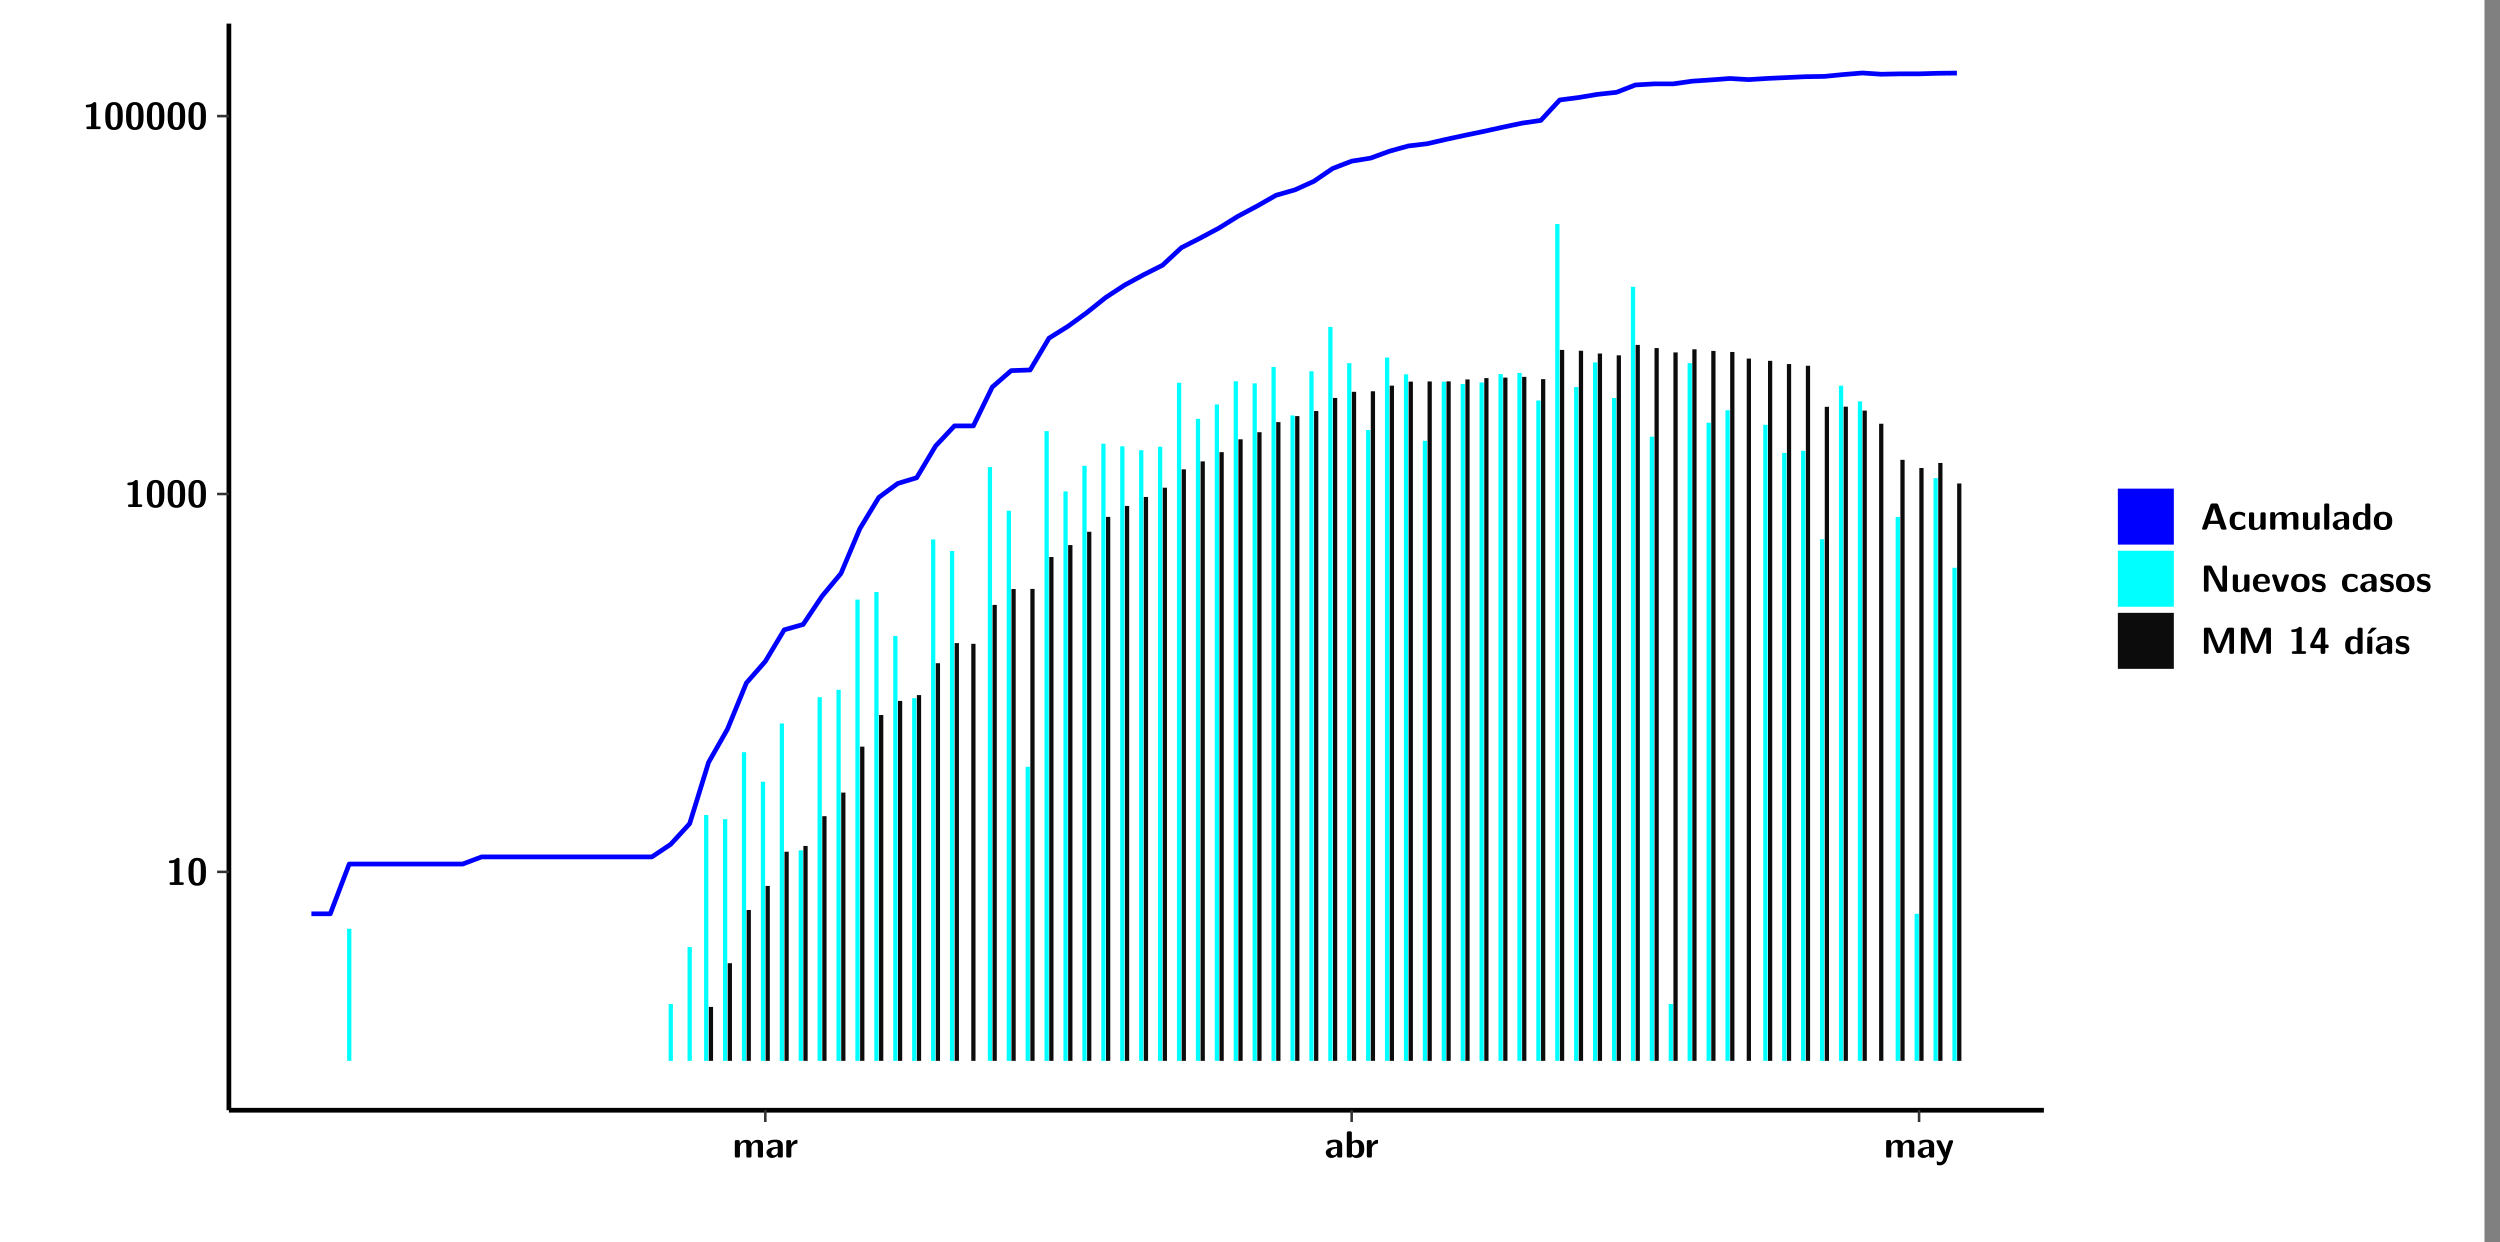 <?xml version="1.0" encoding="UTF-8"?>
<svg xmlns="http://www.w3.org/2000/svg" xmlns:xlink="http://www.w3.org/1999/xlink" width="579.653pt" height="288pt" viewBox="0 0 579.653 288" version="1.1">
<rect x="0" y="0" width="579.653" height="288" fill="#808080" stroke="none"/>
<defs>
<g>
<symbol overflow="visible" id="glyph0-0">
<path style="stroke:none;" d=""/>
</symbol>
<symbol overflow="visible" id="glyph0-1">
<path style="stroke:none;" d="M 3.109 -5.859 C 3.109 -6.016 3.109 -6.281 2.719 -6.281 C 2.547 -6.281 2.516 -6.266 2.406 -6.156 C 2.25 -6.016 1.922 -5.688 1.047 -5.672 C 0.891 -5.672 0.672 -5.609 0.672 -5.359 C 0.672 -5.047 0.969 -5.047 1.094 -5.047 C 1.344 -5.047 1.656 -5.078 1.906 -5.156 L 1.906 -0.625 L 1.234 -0.625 C 1.109 -0.625 0.812 -0.625 0.812 -0.312 C 0.812 0 1.109 0 1.234 0 L 3.719 0 C 3.828 0 4.141 0 4.141 -0.312 C 4.141 -0.625 3.828 -0.625 3.719 -0.625 L 3.109 -0.625 Z M 3.109 -5.859 "/>
</symbol>
<symbol overflow="visible" id="glyph0-2">
<path style="stroke:none;" d="M 4.438 -3 C 4.438 -4.203 4.438 -6.281 2.406 -6.281 C 0.375 -6.281 0.375 -4.219 0.375 -3 C 0.375 -1.812 0.375 0.188 2.406 0.188 C 4.438 0.188 4.438 -1.781 4.438 -3 Z M 2.406 -0.438 C 1.75 -0.438 1.656 -1.25 1.625 -1.484 C 1.562 -1.953 1.562 -2.766 1.562 -3.125 C 1.562 -3.641 1.562 -4.203 1.625 -4.641 C 1.641 -4.875 1.734 -5.641 2.406 -5.641 C 3.047 -5.641 3.156 -4.906 3.188 -4.734 C 3.25 -4.281 3.25 -3.594 3.25 -3.125 C 3.25 -2.625 3.25 -1.953 3.188 -1.469 C 3.156 -1.234 3.062 -0.438 2.406 -0.438 Z M 2.406 -0.438 "/>
</symbol>
<symbol overflow="visible" id="glyph0-3">
<path style="stroke:none;" d="M 7.062 -2.844 C 7.062 -3.75 6.672 -4.109 5.781 -4.109 C 5.156 -4.109 4.688 -3.828 4.359 -3.25 C 4.219 -4.078 3.484 -4.109 3.109 -4.109 C 2.938 -4.109 2.578 -4.109 2.188 -3.828 C 1.906 -3.625 1.734 -3.344 1.672 -3.203 L 1.672 -3.641 C 1.672 -3.922 1.609 -4.062 1.25 -4.062 L 0.953 -4.062 C 0.625 -4.062 0.531 -3.969 0.531 -3.641 L 0.531 -0.422 C 0.531 -0.109 0.625 0 0.953 0 L 1.297 0 C 1.625 0 1.719 -0.109 1.719 -0.422 L 1.719 -2.359 C 1.719 -3.141 2.25 -3.484 2.688 -3.484 C 3.109 -3.484 3.203 -3.297 3.203 -2.828 L 3.203 -0.422 C 3.203 -0.109 3.297 0 3.625 0 L 3.969 0 C 4.297 0 4.391 -0.109 4.391 -0.422 L 4.391 -2.359 C 4.391 -3.141 4.922 -3.484 5.359 -3.484 C 5.781 -3.484 5.875 -3.297 5.875 -2.828 L 5.875 -0.422 C 5.875 -0.109 5.969 0 6.297 0 L 6.641 0 C 6.984 0 7.062 -0.109 7.062 -0.422 Z M 7.062 -2.844 "/>
</symbol>
<symbol overflow="visible" id="glyph0-4">
<path style="stroke:none;" d="M 4.062 -2.766 C 4.062 -4.156 2.734 -4.156 2.297 -4.156 C 1.891 -4.156 1.453 -4.125 0.859 -3.891 C 0.672 -3.797 0.625 -3.781 0.625 -3.688 C 0.625 -3.625 0.688 -3.109 0.688 -3.047 C 0.703 -2.984 0.75 -2.938 0.812 -2.938 C 0.844 -2.938 0.875 -2.969 0.906 -3 C 1.281 -3.391 1.719 -3.578 2.266 -3.578 C 2.734 -3.578 2.875 -3.297 2.875 -2.781 L 2.875 -2.469 C 2.562 -2.469 0.266 -2.453 0.266 -1.172 C 0.266 -0.547 0.766 0.094 1.531 0.094 C 1.828 0.094 2.484 0.016 2.906 -0.594 L 2.906 -0.422 C 2.906 -0.141 2.969 0 3.328 0 L 3.641 0 C 3.984 0 4.062 -0.109 4.062 -0.422 Z M 2.875 -1.344 C 2.875 -0.531 2.047 -0.531 2.016 -0.531 C 1.641 -0.531 1.406 -0.844 1.406 -1.188 C 1.406 -2.047 2.625 -2.109 2.875 -2.109 Z M 2.875 -1.344 "/>
</symbol>
<symbol overflow="visible" id="glyph0-5">
<path style="stroke:none;" d="M 1.703 -2.016 C 1.703 -2.844 2.391 -3.188 2.938 -3.219 C 3.109 -3.234 3.125 -3.234 3.125 -3.469 L 3.125 -3.875 C 3.125 -4.047 3.125 -4.109 2.969 -4.109 C 2.719 -4.109 2.078 -4.031 1.672 -3.078 L 1.656 -3.078 L 1.656 -3.641 C 1.656 -3.922 1.594 -4.062 1.234 -4.062 L 0.953 -4.062 C 0.641 -4.062 0.531 -3.969 0.531 -3.641 L 0.531 -0.422 C 0.531 -0.109 0.625 0 0.953 0 L 1.281 0 C 1.609 0 1.703 -0.109 1.703 -0.422 Z M 1.703 -2.016 "/>
</symbol>
<symbol overflow="visible" id="glyph0-6">
<path style="stroke:none;" d="M 1.703 -5.656 C 1.703 -5.938 1.641 -6.078 1.281 -6.078 L 0.953 -6.078 C 0.641 -6.078 0.531 -5.984 0.531 -5.656 L 0.531 -0.422 C 0.531 -0.109 0.625 0 0.953 0 L 1.312 0 C 1.453 0 1.719 0 1.734 -0.344 C 2.125 0.094 2.578 0.094 2.719 0.094 C 4.578 0.094 4.578 -1.594 4.578 -2.031 C 4.578 -2.453 4.578 -4.109 2.938 -4.109 C 2.219 -4.109 1.781 -3.703 1.703 -3.625 Z M 1.734 -3.172 C 1.844 -3.281 2.109 -3.484 2.5 -3.484 C 3.391 -3.484 3.391 -2.672 3.391 -2.016 C 3.391 -1.375 3.391 -0.531 2.406 -0.531 C 2.047 -0.531 1.828 -0.75 1.734 -0.875 Z M 1.734 -3.172 "/>
</symbol>
<symbol overflow="visible" id="glyph0-7">
<path style="stroke:none;" d="M 4.109 -3.609 C 4.141 -3.719 4.141 -3.734 4.141 -3.781 C 4.141 -4.016 3.906 -4.016 3.797 -4.016 L 3.609 -4.016 C 3.469 -4.016 3.266 -4.016 3.141 -3.812 C 3.109 -3.766 2.406 -1.828 2.359 -1.25 L 2.344 -1.25 C 2.312 -1.672 1.953 -2.484 1.562 -3.328 C 1.328 -3.891 1.266 -4.016 0.828 -4.016 L 0.594 -4.016 C 0.469 -4.016 0.25 -4.016 0.25 -3.781 C 0.25 -3.75 0.281 -3.688 0.297 -3.641 L 1.953 0 C 1.891 0.188 1.859 0.281 1.828 0.375 C 1.734 0.656 1.578 1.047 1.109 1.047 C 0.812 1.047 0.609 0.922 0.516 0.875 C 0.469 0.844 0.453 0.828 0.422 0.828 C 0.391 0.828 0.312 0.859 0.312 0.969 C 0.312 1.031 0.375 1.641 0.391 1.672 C 0.469 1.781 0.953 1.797 1.094 1.797 C 2.172 1.797 2.609 0.766 2.672 0.547 Z M 4.109 -3.609 "/>
</symbol>
<symbol overflow="visible" id="glyph0-8">
<path style="stroke:none;" d="M 4.156 -5.703 C 4.031 -6.078 3.766 -6.078 3.594 -6.078 L 2.828 -6.078 C 2.641 -6.078 2.391 -6.078 2.266 -5.703 L 0.406 -0.406 C 0.375 -0.297 0.375 -0.281 0.375 -0.234 C 0.375 0 0.594 0 0.703 0 L 1.031 0 C 1.188 0 1.453 0 1.578 -0.344 L 1.922 -1.328 L 4.344 -1.328 L 4.641 -0.484 C 4.75 -0.172 4.812 0 5.234 0 L 5.703 0 C 5.828 0 6.047 0 6.047 -0.234 C 6.047 -0.281 6.047 -0.297 6 -0.406 Z M 2.812 -3.938 C 2.938 -4.328 3.062 -4.656 3.125 -4.969 L 3.141 -4.969 C 3.188 -4.766 3.188 -4.75 3.25 -4.547 L 4.078 -2.078 L 2.188 -2.078 Z M 2.812 -3.938 "/>
</symbol>
<symbol overflow="visible" id="glyph0-9">
<path style="stroke:none;" d="M 4 -0.438 C 4 -0.531 3.969 -0.938 3.953 -1.047 C 3.953 -1.078 3.938 -1.172 3.844 -1.172 C 3.812 -1.172 3.797 -1.172 3.703 -1.078 C 3.562 -0.953 3.141 -0.594 2.422 -0.594 C 1.516 -0.594 1.516 -1.469 1.516 -2.031 C 1.516 -2.75 1.562 -3.484 2.453 -3.484 C 3.031 -3.484 3.266 -3.344 3.578 -3.078 C 3.688 -2.984 3.703 -2.984 3.734 -2.984 C 3.828 -2.984 3.844 -3.062 3.844 -3.094 C 3.859 -3.172 3.953 -3.656 3.953 -3.703 C 3.953 -3.781 3.891 -3.812 3.75 -3.891 C 3.328 -4.078 3.062 -4.156 2.453 -4.156 C 1.141 -4.156 0.328 -3.547 0.328 -2.016 C 0.328 -0.562 1.078 0.094 2.406 0.094 C 2.641 0.094 3.172 0.094 3.75 -0.203 C 4 -0.344 4 -0.344 4 -0.438 Z M 4 -0.438 "/>
</symbol>
<symbol overflow="visible" id="glyph0-10">
<path style="stroke:none;" d="M 4.391 -3.594 C 4.391 -3.875 4.328 -4.016 3.969 -4.016 L 3.609 -4.016 C 3.281 -4.016 3.188 -3.906 3.188 -3.594 L 3.188 -1.516 C 3.188 -0.938 2.891 -0.438 2.266 -0.438 C 1.766 -0.438 1.719 -0.562 1.719 -1.031 L 1.719 -3.594 C 1.719 -3.875 1.656 -4.016 1.297 -4.016 L 0.953 -4.016 C 0.625 -4.016 0.531 -3.922 0.531 -3.594 L 0.531 -1.109 C 0.531 -0.172 1.031 0.094 1.953 0.094 C 2.188 0.094 2.812 0.094 3.219 -0.656 L 3.219 -0.422 C 3.219 -0.141 3.281 0 3.641 0 L 3.969 0 C 4.297 0 4.391 -0.109 4.391 -0.422 Z M 4.391 -3.594 "/>
</symbol>
<symbol overflow="visible" id="glyph0-11">
<path style="stroke:none;" d="M 1.703 -5.656 C 1.703 -5.938 1.641 -6.078 1.281 -6.078 L 0.953 -6.078 C 0.641 -6.078 0.531 -5.984 0.531 -5.656 L 0.531 -0.422 C 0.531 -0.109 0.625 0 0.953 0 L 1.281 0 C 1.609 0 1.703 -0.109 1.703 -0.422 Z M 1.703 -5.656 "/>
</symbol>
<symbol overflow="visible" id="glyph0-12">
<path style="stroke:none;" d="M 4.375 -5.656 C 4.375 -5.938 4.312 -6.078 3.953 -6.078 L 3.625 -6.078 C 3.297 -6.078 3.203 -5.969 3.203 -5.656 L 3.203 -3.672 C 2.812 -4.047 2.375 -4.109 2.109 -4.109 C 0.328 -4.109 0.328 -2.422 0.328 -2 C 0.328 -1.594 0.328 0.094 2.062 0.094 C 2.422 0.094 2.812 -0.016 3.188 -0.406 C 3.188 -0.094 3.297 0 3.609 0 L 3.953 0 C 4.281 0 4.375 -0.109 4.375 -0.422 Z M 3.188 -1.094 C 3.188 -0.953 3.188 -0.875 2.922 -0.688 C 2.703 -0.547 2.5 -0.531 2.406 -0.531 C 1.516 -0.531 1.516 -1.344 1.516 -2 C 1.516 -2.656 1.516 -3.484 2.5 -3.484 C 2.75 -3.484 2.984 -3.391 3.188 -3.203 Z M 3.188 -1.094 "/>
</symbol>
<symbol overflow="visible" id="glyph0-13">
<path style="stroke:none;" d="M 4.547 -1.969 C 4.547 -3.406 3.844 -4.156 2.406 -4.156 C 0.953 -4.156 0.266 -3.391 0.266 -1.969 C 0.266 -0.547 1.031 0.094 2.406 0.094 C 3.781 0.094 4.547 -0.531 4.547 -1.969 Z M 2.406 -0.594 C 1.469 -0.594 1.469 -1.375 1.469 -2.078 C 1.469 -2.75 1.469 -3.531 2.406 -3.531 C 3.344 -3.531 3.344 -2.766 3.344 -2.078 C 3.344 -1.391 3.344 -0.594 2.406 -0.594 Z M 2.406 -0.594 "/>
</symbol>
<symbol overflow="visible" id="glyph0-14">
<path style="stroke:none;" d="M 2.656 -5.734 C 2.469 -6.078 2.203 -6.078 2.031 -6.078 L 1.219 -6.078 C 0.906 -6.078 0.797 -5.984 0.797 -5.656 L 0.797 -0.422 C 0.797 -0.109 0.891 0 1.219 0 L 1.453 0 C 1.781 0 1.875 -0.109 1.875 -0.422 L 1.875 -5.016 L 1.891 -5.016 L 4.297 -0.344 C 4.484 0 4.75 0 4.922 0 L 5.734 0 C 6.062 0 6.156 -0.109 6.156 -0.422 L 6.156 -5.656 C 6.156 -5.938 6.094 -6.078 5.734 -6.078 L 5.5 -6.078 C 5.156 -6.078 5.078 -5.969 5.078 -5.656 L 5.078 -1.062 L 5.062 -1.062 Z M 2.656 -5.734 "/>
</symbol>
<symbol overflow="visible" id="glyph0-15">
<path style="stroke:none;" d="M 3.781 -1.875 C 3.984 -1.875 4.203 -1.891 4.203 -2.281 C 4.203 -3.406 3.672 -4.156 2.359 -4.156 C 0.969 -4.156 0.266 -3.375 0.266 -2.047 C 0.266 -0.609 1.109 0.094 2.484 0.094 C 2.812 0.094 3.312 0.047 3.891 -0.234 C 4.078 -0.328 4.141 -0.359 4.141 -0.469 C 4.141 -0.531 4.125 -0.781 4.109 -0.844 C 4.078 -1.125 4.062 -1.125 3.984 -1.125 C 3.953 -1.125 3.938 -1.125 3.844 -1.047 C 3.328 -0.594 2.797 -0.531 2.516 -0.531 C 1.531 -0.531 1.422 -1.312 1.391 -1.875 Z M 1.406 -2.344 C 1.422 -2.875 1.609 -3.531 2.359 -3.531 C 3.062 -3.531 3.203 -3.031 3.219 -2.344 Z M 1.406 -2.344 "/>
</symbol>
<symbol overflow="visible" id="glyph0-16">
<path style="stroke:none;" d="M 4.109 -3.609 C 4.141 -3.719 4.141 -3.75 4.141 -3.766 C 4.141 -4.016 3.922 -4.016 3.797 -4.016 L 3.609 -4.016 C 3.25 -4.016 3.141 -3.891 3.062 -3.641 L 2.203 -0.984 L 1.328 -3.641 C 1.266 -3.828 1.203 -4.016 0.781 -4.016 L 0.578 -4.016 C 0.453 -4.016 0.234 -4.016 0.234 -3.766 C 0.234 -3.75 0.234 -3.719 0.266 -3.609 L 1.312 -0.375 C 1.438 0 1.703 0 1.859 0 L 2.5 0 C 2.672 0 2.938 0 3.062 -0.375 Z M 4.109 -3.609 "/>
</symbol>
<symbol overflow="visible" id="glyph0-17">
<path style="stroke:none;" d="M 3.469 -1.234 C 3.469 -1.734 3.203 -2.031 3.047 -2.172 C 2.703 -2.484 2.391 -2.547 2.031 -2.609 C 1.547 -2.703 1.188 -2.766 1.188 -3.109 C 1.188 -3.469 1.484 -3.547 1.828 -3.547 C 2.406 -3.547 2.719 -3.328 2.953 -3.125 C 3.047 -3.047 3.062 -3.047 3.094 -3.047 C 3.188 -3.047 3.203 -3.125 3.203 -3.156 C 3.219 -3.219 3.312 -3.719 3.312 -3.766 C 3.312 -3.906 2.844 -4.031 2.75 -4.062 C 2.406 -4.156 2.125 -4.156 1.891 -4.156 C 1.5 -4.156 0.328 -4.156 0.328 -2.906 C 0.328 -2.484 0.516 -2.219 0.75 -2 C 1.062 -1.734 1.406 -1.672 1.906 -1.562 C 2.156 -1.531 2.609 -1.453 2.609 -1.062 C 2.609 -0.656 2.266 -0.594 1.922 -0.594 C 1.531 -0.594 1.047 -0.703 0.625 -1.188 C 0.594 -1.234 0.562 -1.266 0.516 -1.266 C 0.422 -1.266 0.406 -1.188 0.391 -1.125 C 0.375 -1.016 0.266 -0.516 0.266 -0.422 C 0.266 -0.266 0.922 -0.062 0.922 -0.047 C 1.406 0.094 1.766 0.094 1.922 0.094 C 2.359 0.094 3.469 0.062 3.469 -1.234 Z M 3.469 -1.234 "/>
</symbol>
<symbol overflow="visible" id="glyph0-18">
<path style="stroke:none;" d="M 4.859 -2.859 C 4.688 -2.422 4.359 -1.609 4.281 -1.312 C 4.203 -1.625 3.844 -2.484 3.656 -2.953 L 2.531 -5.719 C 2.391 -6.078 2.109 -6.078 1.953 -6.078 L 1.219 -6.078 C 0.906 -6.078 0.797 -5.984 0.797 -5.656 L 0.797 -0.422 C 0.797 -0.109 0.891 0 1.219 0 L 1.453 0 C 1.781 0 1.875 -0.109 1.875 -0.422 L 1.875 -4.953 L 1.891 -4.953 C 1.984 -4.562 2.375 -3.578 2.578 -3.062 L 3.609 -0.562 C 3.766 -0.188 3.969 -0.188 4.266 -0.188 C 4.562 -0.188 4.781 -0.188 4.938 -0.562 L 6.062 -3.328 C 6.141 -3.531 6.625 -4.719 6.672 -4.953 L 6.688 -4.953 L 6.688 -0.422 C 6.688 -0.141 6.75 0 7.109 0 L 7.344 0 C 7.672 0 7.766 -0.109 7.766 -0.422 L 7.766 -5.656 C 7.766 -5.938 7.703 -6.078 7.344 -6.078 L 6.609 -6.078 C 6.391 -6.078 6.172 -6.062 6.016 -5.703 Z M 4.859 -2.859 "/>
</symbol>
<symbol overflow="visible" id="glyph0-19">
<path style="stroke:none;" d="M 0.344 -2.297 C 0.266 -2.172 0.266 -2.141 0.266 -1.984 L 0.266 -1.766 C 0.266 -1.484 0.328 -1.344 0.688 -1.344 L 2.672 -1.344 L 2.672 -0.422 C 2.672 -0.141 2.719 0 3.078 0 L 3.328 0 C 3.656 0 3.75 -0.109 3.75 -0.422 L 3.75 -1.344 L 4.125 -1.344 C 4.391 -1.344 4.547 -1.406 4.547 -1.75 C 4.547 -2.078 4.422 -2.172 4.125 -2.172 L 3.75 -2.172 L 3.75 -5.656 C 3.75 -5.984 3.656 -6.078 3.328 -6.078 L 2.688 -6.078 C 2.531 -6.078 2.391 -6.078 2.281 -5.875 Z M 1.188 -2.172 C 2.578 -4.75 2.672 -5.016 2.703 -5.156 L 2.719 -5.156 L 2.719 -2.172 Z M 1.188 -2.172 "/>
</symbol>
<symbol overflow="visible" id="glyph0-20">
<path style="stroke:none;" d="M 3.906 -5.844 C 3.953 -5.875 4 -5.922 4 -5.969 C 4 -6.078 3.906 -6.078 3.766 -6.078 L 3.047 -6.078 C 2.875 -6.078 2.859 -6.078 2.781 -5.984 L 2.031 -4.953 C 1.953 -4.859 1.953 -4.844 1.953 -4.828 C 1.953 -4.703 2.047 -4.703 2.188 -4.703 L 2.516 -4.703 Z M 3.906 -5.844 "/>
</symbol>
<symbol overflow="visible" id="glyph0-21">
<path style="stroke:none;" d="M 1.703 -3.594 C 1.703 -3.875 1.641 -4.016 1.281 -4.016 L 0.953 -4.016 C 0.641 -4.016 0.531 -3.922 0.531 -3.594 L 0.531 -0.422 C 0.531 -0.109 0.625 0 0.953 0 L 1.281 0 C 1.609 0 1.703 -0.109 1.703 -0.422 Z M 1.703 -3.594 "/>
</symbol>
</g>
<clipPath id="clip1">
  <path d="M 0 0 L 576.008 0 L 576.008 288 L 0 288 Z M 0 0 "/>
</clipPath>
<clipPath id="clip2">
  <path d="M 53.07 5.477 L 473.898 5.477 L 473.898 257.414 L 53.07 257.414 Z M 53.07 5.477 "/>
</clipPath>
</defs>
<g id="surface1">
<g clip-path="url(#clip1)" clip-rule="nonzero">
<path style="fill-rule:nonzero;fill:rgb(100%,100%,100%);fill-opacity:1;stroke-width:0.598;stroke-linecap:round;stroke-linejoin:round;stroke:rgb(100%,100%,100%);stroke-opacity:1;stroke-miterlimit:10;" d="M 0 0 L 0 288.004 L 576.008 288.004 L 576.008 0 Z M 0 0 " transform="matrix(1,0,0,-1,0,288)"/>
</g>
<g clip-path="url(#clip2)" clip-rule="nonzero">
<path style=" stroke:none;fill-rule:nonzero;fill:rgb(100%,100%,100%);fill-opacity:1;" d="M 53.07 257.414 L 53.07 5.477 L 473.898 5.477 L 473.898 257.414 Z M 53.07 257.414 "/>
</g>
<path style=" stroke:none;fill-rule:nonzero;fill:rgb(0%,100%,100%);fill-opacity:1;" d="M 80.48 245.969 L 80.48 215.34 L 81.465 215.34 L 81.465 245.969 Z M 80.48 245.969 "/>
<path style=" stroke:none;fill-rule:nonzero;fill:rgb(0%,100%,100%);fill-opacity:1;" d="M 155.031 245.969 L 155.031 232.777 L 156.016 232.777 L 156.016 245.969 Z M 155.031 245.969 "/>
<path style=" stroke:none;fill-rule:nonzero;fill:rgb(0%,100%,100%);fill-opacity:1;" d="M 159.414 245.969 L 159.414 219.586 L 160.402 219.586 L 160.402 245.969 Z M 159.414 245.969 "/>
<path style=" stroke:none;fill-rule:nonzero;fill:rgb(0%,100%,100%);fill-opacity:1;" d="M 163.25 245.969 L 163.25 188.969 L 164.234 188.969 L 164.234 245.969 Z M 163.25 245.969 "/>
<path style=" stroke:none;fill-rule:nonzero;fill:rgb(4.999%,4.999%,4.999%);fill-opacity:1;" d="M 164.348 245.969 L 164.348 233.465 L 165.332 233.465 L 165.332 245.969 Z M 164.348 245.969 "/>
<path style=" stroke:none;fill-rule:nonzero;fill:rgb(0%,100%,100%);fill-opacity:1;" d="M 167.633 245.969 L 167.633 189.945 L 168.621 189.945 L 168.621 245.969 Z M 167.633 245.969 "/>
<path style=" stroke:none;fill-rule:nonzero;fill:rgb(4.999%,4.999%,4.999%);fill-opacity:1;" d="M 168.73 245.969 L 168.73 223.332 L 169.715 223.332 L 169.715 245.969 Z M 168.73 245.969 "/>
<path style=" stroke:none;fill-rule:nonzero;fill:rgb(0%,100%,100%);fill-opacity:1;" d="M 172.016 245.969 L 172.016 174.406 L 173.004 174.406 L 173.004 245.969 Z M 172.016 245.969 "/>
<path style=" stroke:none;fill-rule:nonzero;fill:rgb(4.999%,4.999%,4.999%);fill-opacity:1;" d="M 173.113 245.969 L 173.113 210.988 L 174.098 210.988 L 174.098 245.969 Z M 173.113 245.969 "/>
<path style=" stroke:none;fill-rule:nonzero;fill:rgb(0%,100%,100%);fill-opacity:1;" d="M 176.41 245.969 L 176.41 181.25 L 177.398 181.25 L 177.398 245.969 Z M 176.41 245.969 "/>
<path style=" stroke:none;fill-rule:nonzero;fill:rgb(4.999%,4.999%,4.999%);fill-opacity:1;" d="M 177.508 245.969 L 177.508 205.41 L 178.492 205.41 L 178.492 245.969 Z M 177.508 245.969 "/>
<path style=" stroke:none;fill-rule:nonzero;fill:rgb(0%,100%,100%);fill-opacity:1;" d="M 180.793 245.969 L 180.793 167.75 L 181.781 167.75 L 181.781 245.969 Z M 180.793 245.969 "/>
<path style=" stroke:none;fill-rule:nonzero;fill:rgb(4.999%,4.999%,4.999%);fill-opacity:1;" d="M 181.891 245.969 L 181.891 197.477 L 182.875 197.477 L 182.875 245.969 Z M 181.891 245.969 "/>
<path style=" stroke:none;fill-rule:nonzero;fill:rgb(0%,100%,100%);fill-opacity:1;" d="M 185.18 245.969 L 185.18 197.16 L 186.164 197.16 L 186.164 245.969 Z M 185.18 245.969 "/>
<path style=" stroke:none;fill-rule:nonzero;fill:rgb(4.999%,4.999%,4.999%);fill-opacity:1;" d="M 186.273 245.969 L 186.273 196.145 L 187.262 196.145 L 187.262 245.969 Z M 186.273 245.969 "/>
<path style=" stroke:none;fill-rule:nonzero;fill:rgb(0%,100%,100%);fill-opacity:1;" d="M 189.562 245.969 L 189.562 161.664 L 190.547 161.664 L 190.547 245.969 Z M 189.562 245.969 "/>
<path style=" stroke:none;fill-rule:nonzero;fill:rgb(4.999%,4.999%,4.999%);fill-opacity:1;" d="M 190.656 245.969 L 190.656 189.238 L 191.645 189.238 L 191.645 245.969 Z M 190.656 245.969 "/>
<path style=" stroke:none;fill-rule:nonzero;fill:rgb(0%,100%,100%);fill-opacity:1;" d="M 193.945 245.969 L 193.945 159.93 L 194.93 159.93 L 194.93 245.969 Z M 193.945 245.969 "/>
<path style=" stroke:none;fill-rule:nonzero;fill:rgb(4.999%,4.999%,4.999%);fill-opacity:1;" d="M 195.043 245.969 L 195.043 183.77 L 196.027 183.77 L 196.027 245.969 Z M 195.043 245.969 "/>
<path style=" stroke:none;fill-rule:nonzero;fill:rgb(0%,100%,100%);fill-opacity:1;" d="M 198.328 245.969 L 198.328 139.027 L 199.316 139.027 L 199.316 245.969 Z M 198.328 245.969 "/>
<path style=" stroke:none;fill-rule:nonzero;fill:rgb(4.999%,4.999%,4.999%);fill-opacity:1;" d="M 199.426 245.969 L 199.426 173.121 L 200.422 173.121 L 200.422 245.969 Z M 199.426 245.969 "/>
<path style=" stroke:none;fill-rule:nonzero;fill:rgb(0%,100%,100%);fill-opacity:1;" d="M 202.723 245.969 L 202.723 137.254 L 203.707 137.254 L 203.707 245.969 Z M 202.723 245.969 "/>
<path style=" stroke:none;fill-rule:nonzero;fill:rgb(4.999%,4.999%,4.999%);fill-opacity:1;" d="M 203.816 245.969 L 203.816 165.785 L 204.805 165.785 L 204.805 245.969 Z M 203.816 245.969 "/>
<path style=" stroke:none;fill-rule:nonzero;fill:rgb(0%,100%,100%);fill-opacity:1;" d="M 207.105 245.969 L 207.105 147.484 L 208.094 147.484 L 208.094 245.969 Z M 207.105 245.969 "/>
<path style=" stroke:none;fill-rule:nonzero;fill:rgb(4.999%,4.999%,4.999%);fill-opacity:1;" d="M 208.203 245.969 L 208.203 162.52 L 209.188 162.52 L 209.188 245.969 Z M 208.203 245.969 "/>
<path style=" stroke:none;fill-rule:nonzero;fill:rgb(0%,100%,100%);fill-opacity:1;" d="M 211.488 245.969 L 211.488 161.891 L 212.477 161.891 L 212.477 245.969 Z M 211.488 245.969 "/>
<path style=" stroke:none;fill-rule:nonzero;fill:rgb(4.999%,4.999%,4.999%);fill-opacity:1;" d="M 212.586 245.969 L 212.586 161.164 L 213.57 161.164 L 213.57 245.969 Z M 212.586 245.969 "/>
<path style=" stroke:none;fill-rule:nonzero;fill:rgb(0%,100%,100%);fill-opacity:1;" d="M 215.875 245.969 L 215.875 125.07 L 216.859 125.07 L 216.859 245.969 Z M 215.875 245.969 "/>
<path style=" stroke:none;fill-rule:nonzero;fill:rgb(4.999%,4.999%,4.999%);fill-opacity:1;" d="M 216.969 245.969 L 216.969 153.773 L 217.957 153.773 L 217.957 245.969 Z M 216.969 245.969 "/>
<path style=" stroke:none;fill-rule:nonzero;fill:rgb(0%,100%,100%);fill-opacity:1;" d="M 220.258 245.969 L 220.258 127.758 L 221.242 127.758 L 221.242 245.969 Z M 220.258 245.969 "/>
<path style=" stroke:none;fill-rule:nonzero;fill:rgb(4.999%,4.999%,4.999%);fill-opacity:1;" d="M 221.352 245.969 L 221.352 149.109 L 222.34 149.109 L 222.34 245.969 Z M 221.352 245.969 "/>
<path style=" stroke:none;fill-rule:nonzero;fill:rgb(4.999%,4.999%,4.999%);fill-opacity:1;" d="M 225.199 245.969 L 225.199 149.277 L 226.184 149.277 L 226.184 245.969 Z M 225.199 245.969 "/>
<path style=" stroke:none;fill-rule:nonzero;fill:rgb(0%,100%,100%);fill-opacity:1;" d="M 229.035 245.969 L 229.035 108.301 L 230.02 108.301 L 230.02 245.969 Z M 229.035 245.969 "/>
<path style=" stroke:none;fill-rule:nonzero;fill:rgb(4.999%,4.999%,4.999%);fill-opacity:1;" d="M 230.129 245.969 L 230.129 140.254 L 231.117 140.254 L 231.117 245.969 Z M 230.129 245.969 "/>
<path style=" stroke:none;fill-rule:nonzero;fill:rgb(0%,100%,100%);fill-opacity:1;" d="M 233.418 245.969 L 233.418 118.422 L 234.402 118.422 L 234.402 245.969 Z M 233.418 245.969 "/>
<path style=" stroke:none;fill-rule:nonzero;fill:rgb(4.999%,4.999%,4.999%);fill-opacity:1;" d="M 234.512 245.969 L 234.512 136.574 L 235.5 136.574 L 235.5 245.969 Z M 234.512 245.969 "/>
<path style=" stroke:none;fill-rule:nonzero;fill:rgb(0%,100%,100%);fill-opacity:1;" d="M 237.801 245.969 L 237.801 177.781 L 238.789 177.781 L 238.789 245.969 Z M 237.801 245.969 "/>
<path style=" stroke:none;fill-rule:nonzero;fill:rgb(4.999%,4.999%,4.999%);fill-opacity:1;" d="M 238.898 245.969 L 238.898 136.547 L 239.883 136.547 L 239.883 245.969 Z M 238.898 245.969 "/>
<path style=" stroke:none;fill-rule:nonzero;fill:rgb(0%,100%,100%);fill-opacity:1;" d="M 242.184 245.969 L 242.184 99.961 L 243.172 99.961 L 243.172 245.969 Z M 242.184 245.969 "/>
<path style=" stroke:none;fill-rule:nonzero;fill:rgb(4.999%,4.999%,4.999%);fill-opacity:1;" d="M 243.281 245.969 L 243.281 129.152 L 244.266 129.152 L 244.266 245.969 Z M 243.281 245.969 "/>
<path style=" stroke:none;fill-rule:nonzero;fill:rgb(0%,100%,100%);fill-opacity:1;" d="M 246.57 245.969 L 246.57 113.941 L 247.555 113.941 L 247.555 245.969 Z M 246.57 245.969 "/>
<path style=" stroke:none;fill-rule:nonzero;fill:rgb(4.999%,4.999%,4.999%);fill-opacity:1;" d="M 247.664 245.969 L 247.664 126.383 L 248.66 126.383 L 248.66 245.969 Z M 247.664 245.969 "/>
<path style=" stroke:none;fill-rule:nonzero;fill:rgb(0%,100%,100%);fill-opacity:1;" d="M 250.961 245.969 L 250.961 108.012 L 251.949 108.012 L 251.949 245.969 Z M 250.961 245.969 "/>
<path style=" stroke:none;fill-rule:nonzero;fill:rgb(4.999%,4.999%,4.999%);fill-opacity:1;" d="M 252.059 245.969 L 252.059 123.297 L 253.043 123.297 L 253.043 245.969 Z M 252.059 245.969 "/>
<path style=" stroke:none;fill-rule:nonzero;fill:rgb(0%,100%,100%);fill-opacity:1;" d="M 255.348 245.969 L 255.348 102.871 L 256.332 102.871 L 256.332 245.969 Z M 255.348 245.969 "/>
<path style=" stroke:none;fill-rule:nonzero;fill:rgb(4.999%,4.999%,4.999%);fill-opacity:1;" d="M 256.441 245.969 L 256.441 119.848 L 257.43 119.848 L 257.43 245.969 Z M 256.441 245.969 "/>
<path style=" stroke:none;fill-rule:nonzero;fill:rgb(0%,100%,100%);fill-opacity:1;" d="M 259.73 245.969 L 259.73 103.48 L 260.715 103.48 L 260.715 245.969 Z M 259.73 245.969 "/>
<path style=" stroke:none;fill-rule:nonzero;fill:rgb(4.999%,4.999%,4.999%);fill-opacity:1;" d="M 260.824 245.969 L 260.824 117.309 L 261.812 117.309 L 261.812 245.969 Z M 260.824 245.969 "/>
<path style=" stroke:none;fill-rule:nonzero;fill:rgb(0%,100%,100%);fill-opacity:1;" d="M 264.113 245.969 L 264.113 104.387 L 265.098 104.387 L 265.098 245.969 Z M 264.113 245.969 "/>
<path style=" stroke:none;fill-rule:nonzero;fill:rgb(4.999%,4.999%,4.999%);fill-opacity:1;" d="M 265.207 245.969 L 265.207 115.227 L 266.195 115.227 L 266.195 245.969 Z M 265.207 245.969 "/>
<path style=" stroke:none;fill-rule:nonzero;fill:rgb(0%,100%,100%);fill-opacity:1;" d="M 268.496 245.969 L 268.496 103.57 L 269.484 103.57 L 269.484 245.969 Z M 268.496 245.969 "/>
<path style=" stroke:none;fill-rule:nonzero;fill:rgb(4.999%,4.999%,4.999%);fill-opacity:1;" d="M 269.594 245.969 L 269.594 113.082 L 270.578 113.082 L 270.578 245.969 Z M 269.594 245.969 "/>
<path style=" stroke:none;fill-rule:nonzero;fill:rgb(0%,100%,100%);fill-opacity:1;" d="M 272.891 245.969 L 272.891 88.746 L 273.875 88.746 L 273.875 245.969 Z M 272.891 245.969 "/>
<path style=" stroke:none;fill-rule:nonzero;fill:rgb(4.999%,4.999%,4.999%);fill-opacity:1;" d="M 273.984 245.969 L 273.984 108.82 L 274.973 108.82 L 274.973 245.969 Z M 273.984 245.969 "/>
<path style=" stroke:none;fill-rule:nonzero;fill:rgb(0%,100%,100%);fill-opacity:1;" d="M 277.273 245.969 L 277.273 97.113 L 278.262 97.113 L 278.262 245.969 Z M 277.273 245.969 "/>
<path style=" stroke:none;fill-rule:nonzero;fill:rgb(4.999%,4.999%,4.999%);fill-opacity:1;" d="M 278.371 245.969 L 278.371 106.977 L 279.355 106.977 L 279.355 245.969 Z M 278.371 245.969 "/>
<path style=" stroke:none;fill-rule:nonzero;fill:rgb(0%,100%,100%);fill-opacity:1;" d="M 281.656 245.969 L 281.656 93.777 L 282.645 93.777 L 282.645 245.969 Z M 281.656 245.969 "/>
<path style=" stroke:none;fill-rule:nonzero;fill:rgb(4.999%,4.999%,4.999%);fill-opacity:1;" d="M 282.754 245.969 L 282.754 104.836 L 283.738 104.836 L 283.738 245.969 Z M 282.754 245.969 "/>
<path style=" stroke:none;fill-rule:nonzero;fill:rgb(0%,100%,100%);fill-opacity:1;" d="M 286.043 245.969 L 286.043 88.395 L 287.027 88.395 L 287.027 245.969 Z M 286.043 245.969 "/>
<path style=" stroke:none;fill-rule:nonzero;fill:rgb(4.999%,4.999%,4.999%);fill-opacity:1;" d="M 287.137 245.969 L 287.137 101.855 L 288.125 101.855 L 288.125 245.969 Z M 287.137 245.969 "/>
<path style=" stroke:none;fill-rule:nonzero;fill:rgb(0%,100%,100%);fill-opacity:1;" d="M 290.426 245.969 L 290.426 88.883 L 291.41 88.883 L 291.41 245.969 Z M 290.426 245.969 "/>
<path style=" stroke:none;fill-rule:nonzero;fill:rgb(4.999%,4.999%,4.999%);fill-opacity:1;" d="M 291.52 245.969 L 291.52 100.211 L 292.508 100.211 L 292.508 245.969 Z M 291.52 245.969 "/>
<path style=" stroke:none;fill-rule:nonzero;fill:rgb(0%,100%,100%);fill-opacity:1;" d="M 294.809 245.969 L 294.809 85.078 L 295.793 85.078 L 295.793 245.969 Z M 294.809 245.969 "/>
<path style=" stroke:none;fill-rule:nonzero;fill:rgb(4.999%,4.999%,4.999%);fill-opacity:1;" d="M 295.902 245.969 L 295.902 97.871 L 296.891 97.871 L 296.891 245.969 Z M 295.902 245.969 "/>
<path style=" stroke:none;fill-rule:nonzero;fill:rgb(0%,100%,100%);fill-opacity:1;" d="M 299.203 245.969 L 299.203 96.336 L 300.188 96.336 L 300.188 245.969 Z M 299.203 245.969 "/>
<path style=" stroke:none;fill-rule:nonzero;fill:rgb(4.999%,4.999%,4.999%);fill-opacity:1;" d="M 300.297 245.969 L 300.297 96.477 L 301.285 96.477 L 301.285 245.969 Z M 300.297 245.969 "/>
<path style=" stroke:none;fill-rule:nonzero;fill:rgb(0%,100%,100%);fill-opacity:1;" d="M 303.586 245.969 L 303.586 86.086 L 304.57 86.086 L 304.57 245.969 Z M 303.586 245.969 "/>
<path style=" stroke:none;fill-rule:nonzero;fill:rgb(4.999%,4.999%,4.999%);fill-opacity:1;" d="M 304.68 245.969 L 304.68 95.301 L 305.668 95.301 L 305.668 245.969 Z M 304.68 245.969 "/>
<path style=" stroke:none;fill-rule:nonzero;fill:rgb(0%,100%,100%);fill-opacity:1;" d="M 307.969 245.969 L 307.969 75.805 L 308.957 75.805 L 308.957 245.969 Z M 307.969 245.969 "/>
<path style=" stroke:none;fill-rule:nonzero;fill:rgb(4.999%,4.999%,4.999%);fill-opacity:1;" d="M 309.066 245.969 L 309.066 92.27 L 310.051 92.27 L 310.051 245.969 Z M 309.066 245.969 "/>
<path style=" stroke:none;fill-rule:nonzero;fill:rgb(0%,100%,100%);fill-opacity:1;" d="M 312.352 245.969 L 312.352 84.211 L 313.34 84.211 L 313.34 245.969 Z M 312.352 245.969 "/>
<path style=" stroke:none;fill-rule:nonzero;fill:rgb(4.999%,4.999%,4.999%);fill-opacity:1;" d="M 313.449 245.969 L 313.449 90.848 L 314.434 90.848 L 314.434 245.969 Z M 313.449 245.969 "/>
<path style=" stroke:none;fill-rule:nonzero;fill:rgb(0%,100%,100%);fill-opacity:1;" d="M 316.738 245.969 L 316.738 99.703 L 317.723 99.703 L 317.723 245.969 Z M 316.738 245.969 "/>
<path style=" stroke:none;fill-rule:nonzero;fill:rgb(4.999%,4.999%,4.999%);fill-opacity:1;" d="M 317.832 245.969 L 317.832 90.719 L 318.82 90.719 L 318.82 245.969 Z M 317.832 245.969 "/>
<path style=" stroke:none;fill-rule:nonzero;fill:rgb(0%,100%,100%);fill-opacity:1;" d="M 321.121 245.969 L 321.121 82.906 L 322.117 82.906 L 322.117 245.969 Z M 321.121 245.969 "/>
<path style=" stroke:none;fill-rule:nonzero;fill:rgb(4.999%,4.999%,4.999%);fill-opacity:1;" d="M 322.227 245.969 L 322.227 89.414 L 323.211 89.414 L 323.211 245.969 Z M 322.227 245.969 "/>
<path style=" stroke:none;fill-rule:nonzero;fill:rgb(0%,100%,100%);fill-opacity:1;" d="M 325.512 245.969 L 325.512 86.793 L 326.5 86.793 L 326.5 245.969 Z M 325.512 245.969 "/>
<path style=" stroke:none;fill-rule:nonzero;fill:rgb(4.999%,4.999%,4.999%);fill-opacity:1;" d="M 326.609 245.969 L 326.609 88.484 L 327.598 88.484 L 327.598 245.969 Z M 326.609 245.969 "/>
<path style=" stroke:none;fill-rule:nonzero;fill:rgb(0%,100%,100%);fill-opacity:1;" d="M 329.898 245.969 L 329.898 102.203 L 330.883 102.203 L 330.883 245.969 Z M 329.898 245.969 "/>
<path style=" stroke:none;fill-rule:nonzero;fill:rgb(4.999%,4.999%,4.999%);fill-opacity:1;" d="M 330.992 245.969 L 330.992 88.445 L 331.98 88.445 L 331.98 245.969 Z M 330.992 245.969 "/>
<path style=" stroke:none;fill-rule:nonzero;fill:rgb(0%,100%,100%);fill-opacity:1;" d="M 334.281 245.969 L 334.281 88.496 L 335.266 88.496 L 335.266 245.969 Z M 334.281 245.969 "/>
<path style=" stroke:none;fill-rule:nonzero;fill:rgb(4.999%,4.999%,4.999%);fill-opacity:1;" d="M 335.375 245.969 L 335.375 88.426 L 336.363 88.426 L 336.363 245.969 Z M 335.375 245.969 "/>
<path style=" stroke:none;fill-rule:nonzero;fill:rgb(0%,100%,100%);fill-opacity:1;" d="M 338.664 245.969 L 338.664 89.035 L 339.652 89.035 L 339.652 245.969 Z M 338.664 245.969 "/>
<path style=" stroke:none;fill-rule:nonzero;fill:rgb(4.999%,4.999%,4.999%);fill-opacity:1;" d="M 339.762 245.969 L 339.762 87.977 L 340.746 87.977 L 340.746 245.969 Z M 339.762 245.969 "/>
<path style=" stroke:none;fill-rule:nonzero;fill:rgb(0%,100%,100%);fill-opacity:1;" d="M 343.047 245.969 L 343.047 88.676 L 344.035 88.676 L 344.035 245.969 Z M 343.047 245.969 "/>
<path style=" stroke:none;fill-rule:nonzero;fill:rgb(4.999%,4.999%,4.999%);fill-opacity:1;" d="M 344.145 245.969 L 344.145 87.668 L 345.129 87.668 L 345.129 245.969 Z M 344.145 245.969 "/>
<path style=" stroke:none;fill-rule:nonzero;fill:rgb(0%,100%,100%);fill-opacity:1;" d="M 347.441 245.969 L 347.441 86.742 L 348.43 86.742 L 348.43 245.969 Z M 347.441 245.969 "/>
<path style=" stroke:none;fill-rule:nonzero;fill:rgb(4.999%,4.999%,4.999%);fill-opacity:1;" d="M 348.539 245.969 L 348.539 87.551 L 349.523 87.551 L 349.523 245.969 Z M 348.539 245.969 "/>
<path style=" stroke:none;fill-rule:nonzero;fill:rgb(0%,100%,100%);fill-opacity:1;" d="M 351.824 245.969 L 351.824 86.473 L 352.812 86.473 L 352.812 245.969 Z M 351.824 245.969 "/>
<path style=" stroke:none;fill-rule:nonzero;fill:rgb(4.999%,4.999%,4.999%);fill-opacity:1;" d="M 352.922 245.969 L 352.922 87.379 L 353.906 87.379 L 353.906 245.969 Z M 352.922 245.969 "/>
<path style=" stroke:none;fill-rule:nonzero;fill:rgb(0%,100%,100%);fill-opacity:1;" d="M 356.207 245.969 L 356.207 92.859 L 357.195 92.859 L 357.195 245.969 Z M 356.207 245.969 "/>
<path style=" stroke:none;fill-rule:nonzero;fill:rgb(4.999%,4.999%,4.999%);fill-opacity:1;" d="M 357.305 245.969 L 357.305 87.906 L 358.293 87.906 L 358.293 245.969 Z M 357.305 245.969 "/>
<path style=" stroke:none;fill-rule:nonzero;fill:rgb(0%,100%,100%);fill-opacity:1;" d="M 360.594 245.969 L 360.594 51.934 L 361.578 51.934 L 361.578 245.969 Z M 360.594 245.969 "/>
<path style=" stroke:none;fill-rule:nonzero;fill:rgb(4.999%,4.999%,4.999%);fill-opacity:1;" d="M 361.688 245.969 L 361.688 81.133 L 362.676 81.133 L 362.676 245.969 Z M 361.688 245.969 "/>
<path style=" stroke:none;fill-rule:nonzero;fill:rgb(0%,100%,100%);fill-opacity:1;" d="M 364.977 245.969 L 364.977 89.742 L 365.961 89.742 L 365.961 245.969 Z M 364.977 245.969 "/>
<path style=" stroke:none;fill-rule:nonzero;fill:rgb(4.999%,4.999%,4.999%);fill-opacity:1;" d="M 366.07 245.969 L 366.07 81.324 L 367.059 81.324 L 367.059 245.969 Z M 366.07 245.969 "/>
<path style=" stroke:none;fill-rule:nonzero;fill:rgb(0%,100%,100%);fill-opacity:1;" d="M 369.359 245.969 L 369.359 84.023 L 370.355 84.023 L 370.355 245.969 Z M 369.359 245.969 "/>
<path style=" stroke:none;fill-rule:nonzero;fill:rgb(4.999%,4.999%,4.999%);fill-opacity:1;" d="M 370.465 245.969 L 370.465 81.969 L 371.453 81.969 L 371.453 245.969 Z M 370.465 245.969 "/>
<path style=" stroke:none;fill-rule:nonzero;fill:rgb(0%,100%,100%);fill-opacity:1;" d="M 373.754 245.969 L 373.754 92.293 L 374.738 92.293 L 374.738 245.969 Z M 373.754 245.969 "/>
<path style=" stroke:none;fill-rule:nonzero;fill:rgb(4.999%,4.999%,4.999%);fill-opacity:1;" d="M 374.848 245.969 L 374.848 82.387 L 375.836 82.387 L 375.836 245.969 Z M 374.848 245.969 "/>
<path style=" stroke:none;fill-rule:nonzero;fill:rgb(0%,100%,100%);fill-opacity:1;" d="M 378.137 245.969 L 378.137 66.496 L 379.125 66.496 L 379.125 245.969 Z M 378.137 245.969 "/>
<path style=" stroke:none;fill-rule:nonzero;fill:rgb(4.999%,4.999%,4.999%);fill-opacity:1;" d="M 379.234 245.969 L 379.234 79.969 L 380.219 79.969 L 380.219 245.969 Z M 379.234 245.969 "/>
<path style=" stroke:none;fill-rule:nonzero;fill:rgb(0%,100%,100%);fill-opacity:1;" d="M 382.52 245.969 L 382.52 101.258 L 383.508 101.258 L 383.508 245.969 Z M 382.52 245.969 "/>
<path style=" stroke:none;fill-rule:nonzero;fill:rgb(4.999%,4.999%,4.999%);fill-opacity:1;" d="M 383.617 245.969 L 383.617 80.703 L 384.602 80.703 L 384.602 245.969 Z M 383.617 245.969 "/>
<path style=" stroke:none;fill-rule:nonzero;fill:rgb(0%,100%,100%);fill-opacity:1;" d="M 386.902 245.969 L 386.902 232.777 L 387.891 232.777 L 387.891 245.969 Z M 386.902 245.969 "/>
<path style=" stroke:none;fill-rule:nonzero;fill:rgb(4.999%,4.999%,4.999%);fill-opacity:1;" d="M 388 245.969 L 388 81.711 L 388.988 81.711 L 388.988 245.969 Z M 388 245.969 "/>
<path style=" stroke:none;fill-rule:nonzero;fill:rgb(0%,100%,100%);fill-opacity:1;" d="M 391.289 245.969 L 391.289 84.203 L 392.273 84.203 L 392.273 245.969 Z M 391.289 245.969 "/>
<path style=" stroke:none;fill-rule:nonzero;fill:rgb(4.999%,4.999%,4.999%);fill-opacity:1;" d="M 392.383 245.969 L 392.383 80.992 L 393.371 80.992 L 393.371 245.969 Z M 392.383 245.969 "/>
<path style=" stroke:none;fill-rule:nonzero;fill:rgb(0%,100%,100%);fill-opacity:1;" d="M 395.68 245.969 L 395.68 98.02 L 396.668 98.02 L 396.668 245.969 Z M 395.68 245.969 "/>
<path style=" stroke:none;fill-rule:nonzero;fill:rgb(4.999%,4.999%,4.999%);fill-opacity:1;" d="M 396.777 245.969 L 396.777 81.363 L 397.762 81.363 L 397.762 245.969 Z M 396.777 245.969 "/>
<path style=" stroke:none;fill-rule:nonzero;fill:rgb(0%,100%,100%);fill-opacity:1;" d="M 400.066 245.969 L 400.066 95.121 L 401.051 95.121 L 401.051 245.969 Z M 400.066 245.969 "/>
<path style=" stroke:none;fill-rule:nonzero;fill:rgb(4.999%,4.999%,4.999%);fill-opacity:1;" d="M 401.16 245.969 L 401.16 81.609 L 402.148 81.609 L 402.148 245.969 Z M 401.16 245.969 "/>
<path style=" stroke:none;fill-rule:nonzero;fill:rgb(4.999%,4.999%,4.999%);fill-opacity:1;" d="M 404.996 245.969 L 404.996 83.137 L 405.984 83.137 L 405.984 245.969 Z M 404.996 245.969 "/>
<path style=" stroke:none;fill-rule:nonzero;fill:rgb(0%,100%,100%);fill-opacity:1;" d="M 408.832 245.969 L 408.832 98.5 L 409.82 98.5 L 409.82 245.969 Z M 408.832 245.969 "/>
<path style=" stroke:none;fill-rule:nonzero;fill:rgb(4.999%,4.999%,4.999%);fill-opacity:1;" d="M 409.93 245.969 L 409.93 83.664 L 410.914 83.664 L 410.914 245.969 Z M 409.93 245.969 "/>
<path style=" stroke:none;fill-rule:nonzero;fill:rgb(0%,100%,100%);fill-opacity:1;" d="M 413.215 245.969 L 413.215 105.023 L 414.203 105.023 L 414.203 245.969 Z M 413.215 245.969 "/>
<path style=" stroke:none;fill-rule:nonzero;fill:rgb(4.999%,4.999%,4.999%);fill-opacity:1;" d="M 414.312 245.969 L 414.312 84.41 L 415.297 84.41 L 415.297 245.969 Z M 414.312 245.969 "/>
<path style=" stroke:none;fill-rule:nonzero;fill:rgb(0%,100%,100%);fill-opacity:1;" d="M 417.598 245.969 L 417.598 104.527 L 418.594 104.527 L 418.594 245.969 Z M 417.598 245.969 "/>
<path style=" stroke:none;fill-rule:nonzero;fill:rgb(4.999%,4.999%,4.999%);fill-opacity:1;" d="M 418.707 245.969 L 418.707 84.809 L 419.691 84.809 L 419.691 245.969 Z M 418.707 245.969 "/>
<path style=" stroke:none;fill-rule:nonzero;fill:rgb(0%,100%,100%);fill-opacity:1;" d="M 421.992 245.969 L 421.992 125.027 L 422.98 125.027 L 422.98 245.969 Z M 421.992 245.969 "/>
<path style=" stroke:none;fill-rule:nonzero;fill:rgb(4.999%,4.999%,4.999%);fill-opacity:1;" d="M 423.09 245.969 L 423.09 94.324 L 424.074 94.324 L 424.074 245.969 Z M 423.09 245.969 "/>
<path style=" stroke:none;fill-rule:nonzero;fill:rgb(0%,100%,100%);fill-opacity:1;" d="M 426.375 245.969 L 426.375 89.422 L 427.363 89.422 L 427.363 245.969 Z M 426.375 245.969 "/>
<path style=" stroke:none;fill-rule:nonzero;fill:rgb(4.999%,4.999%,4.999%);fill-opacity:1;" d="M 427.473 245.969 L 427.473 94.293 L 428.457 94.293 L 428.457 245.969 Z M 427.473 245.969 "/>
<path style=" stroke:none;fill-rule:nonzero;fill:rgb(0%,100%,100%);fill-opacity:1;" d="M 430.762 245.969 L 430.762 93.07 L 431.746 93.07 L 431.746 245.969 Z M 430.762 245.969 "/>
<path style=" stroke:none;fill-rule:nonzero;fill:rgb(4.999%,4.999%,4.999%);fill-opacity:1;" d="M 431.855 245.969 L 431.855 95.199 L 432.844 95.199 L 432.844 245.969 Z M 431.855 245.969 "/>
<path style=" stroke:none;fill-rule:nonzero;fill:rgb(4.999%,4.999%,4.999%);fill-opacity:1;" d="M 435.691 245.969 L 435.691 98.25 L 436.68 98.25 L 436.68 245.969 Z M 435.691 245.969 "/>
<path style=" stroke:none;fill-rule:nonzero;fill:rgb(0%,100%,100%);fill-opacity:1;" d="M 439.527 245.969 L 439.527 119.859 L 440.516 119.859 L 440.516 245.969 Z M 439.527 245.969 "/>
<path style=" stroke:none;fill-rule:nonzero;fill:rgb(4.999%,4.999%,4.999%);fill-opacity:1;" d="M 440.625 245.969 L 440.625 106.617 L 441.609 106.617 L 441.609 245.969 Z M 440.625 245.969 "/>
<path style=" stroke:none;fill-rule:nonzero;fill:rgb(0%,100%,100%);fill-opacity:1;" d="M 443.922 245.969 L 443.922 211.875 L 444.906 211.875 L 444.906 245.969 Z M 443.922 245.969 "/>
<path style=" stroke:none;fill-rule:nonzero;fill:rgb(4.999%,4.999%,4.999%);fill-opacity:1;" d="M 445.016 245.969 L 445.016 108.512 L 446.004 108.512 L 446.004 245.969 Z M 445.016 245.969 "/>
<path style=" stroke:none;fill-rule:nonzero;fill:rgb(0%,100%,100%);fill-opacity:1;" d="M 448.305 245.969 L 448.305 110.863 L 449.289 110.863 L 449.289 245.969 Z M 448.305 245.969 "/>
<path style=" stroke:none;fill-rule:nonzero;fill:rgb(4.999%,4.999%,4.999%);fill-opacity:1;" d="M 449.402 245.969 L 449.402 107.344 L 450.387 107.344 L 450.387 245.969 Z M 449.402 245.969 "/>
<path style=" stroke:none;fill-rule:nonzero;fill:rgb(0%,100%,100%);fill-opacity:1;" d="M 452.688 245.969 L 452.688 131.645 L 453.676 131.645 L 453.676 245.969 Z M 452.688 245.969 "/>
<path style=" stroke:none;fill-rule:nonzero;fill:rgb(4.999%,4.999%,4.999%);fill-opacity:1;" d="M 453.785 245.969 L 453.785 112.098 L 454.77 112.098 L 454.77 245.969 Z M 453.785 245.969 "/>
<path style="fill:none;stroke-width:1.096;stroke-linecap:butt;stroke-linejoin:round;stroke:rgb(0%,0%,100%);stroke-opacity:1;stroke-miterlimit:10;" d="M 72.199 76.125 L 76.582 76.125 L 80.969 87.664 L 107.277 87.664 L 111.664 89.316 L 151.137 89.316 L 155.52 92.246 L 159.902 97.027 L 164.297 111.246 L 168.68 118.957 L 173.062 129.656 L 177.445 134.648 L 181.832 141.969 L 186.215 143.215 L 190.609 149.781 L 194.992 155.051 L 199.375 165.441 L 203.758 172.664 L 208.141 175.895 L 212.535 177.227 L 216.918 184.582 L 221.305 189.254 L 225.688 189.254 L 230.07 198.258 L 234.453 202.066 L 238.848 202.215 L 243.23 209.605 L 247.613 212.336 L 252 215.523 L 256.383 219.031 L 260.777 221.91 L 265.16 224.293 L 269.543 226.504 L 273.926 230.578 L 278.309 232.809 L 282.695 235.16 L 287.086 237.891 L 291.473 240.223 L 295.855 242.723 L 300.238 243.977 L 304.621 245.961 L 309.004 248.941 L 313.398 250.633 L 317.781 251.34 L 322.168 252.945 L 326.551 254.16 L 330.934 254.68 L 335.328 255.695 L 339.711 256.641 L 344.094 257.547 L 348.477 258.516 L 352.863 259.441 L 357.246 260.078 L 361.637 264.82 L 366.023 265.387 L 370.406 266.125 L 374.789 266.594 L 379.172 268.297 L 383.566 268.555 L 387.949 268.555 L 392.332 269.176 L 396.719 269.473 L 401.102 269.801 L 405.484 269.543 L 409.879 269.82 L 418.645 270.219 L 423.027 270.289 L 427.414 270.719 L 431.805 271.078 L 436.191 270.789 L 440.574 270.879 L 444.957 270.879 L 449.34 271.008 L 453.723 271.059 " transform="matrix(1,0,0,-1,0,288)"/>
<path style="fill:none;stroke-width:1.096;stroke-linecap:butt;stroke-linejoin:round;stroke:rgb(0%,0%,0%);stroke-opacity:1;stroke-miterlimit:10;" d="M 53.07 30.586 L 53.07 282.523 " transform="matrix(1,0,0,-1,0,288)"/>
<g style="fill:rgb(0%,0%,0%);fill-opacity:1;">
  <use xlink:href="#glyph0-1" x="38.496" y="205.181"/>
  <use xlink:href="#glyph0-2" x="43.318" y="205.181"/>
</g>
<g style="fill:rgb(0%,0%,0%);fill-opacity:1;">
  <use xlink:href="#glyph0-1" x="28.852" y="117.559"/>
  <use xlink:href="#glyph0-2" x="33.674" y="117.559"/>
  <use xlink:href="#glyph0-2" x="38.496" y="117.559"/>
  <use xlink:href="#glyph0-2" x="43.318" y="117.559"/>
</g>
<g style="fill:rgb(0%,0%,0%);fill-opacity:1;">
  <use xlink:href="#glyph0-1" x="19.208" y="29.948"/>
  <use xlink:href="#glyph0-2" x="24.03" y="29.948"/>
  <use xlink:href="#glyph0-2" x="28.852" y="29.948"/>
  <use xlink:href="#glyph0-2" x="33.674" y="29.948"/>
  <use xlink:href="#glyph0-2" x="38.496" y="29.948"/>
  <use xlink:href="#glyph0-2" x="43.317" y="29.948"/>
</g>
<path style="fill:none;stroke-width:0.598;stroke-linecap:butt;stroke-linejoin:round;stroke:rgb(20%,20%,20%);stroke-opacity:1;stroke-miterlimit:10;" d="M 50.332 85.848 L 53.07 85.848 " transform="matrix(1,0,0,-1,0,288)"/>
<path style="fill:none;stroke-width:0.598;stroke-linecap:butt;stroke-linejoin:round;stroke:rgb(20%,20%,20%);stroke-opacity:1;stroke-miterlimit:10;" d="M 50.332 173.461 L 53.07 173.461 " transform="matrix(1,0,0,-1,0,288)"/>
<path style="fill:none;stroke-width:0.598;stroke-linecap:butt;stroke-linejoin:round;stroke:rgb(20%,20%,20%);stroke-opacity:1;stroke-miterlimit:10;" d="M 50.332 261.086 L 53.07 261.086 " transform="matrix(1,0,0,-1,0,288)"/>
<path style="fill:none;stroke-width:1.096;stroke-linecap:butt;stroke-linejoin:round;stroke:rgb(0%,0%,0%);stroke-opacity:1;stroke-miterlimit:10;" d="M 53.07 30.586 L 473.898 30.586 " transform="matrix(1,0,0,-1,0,288)"/>
<path style="fill:none;stroke-width:0.598;stroke-linecap:butt;stroke-linejoin:round;stroke:rgb(20%,20%,20%);stroke-opacity:1;stroke-miterlimit:10;" d="M 177.445 27.848 L 177.445 30.586 " transform="matrix(1,0,0,-1,0,288)"/>
<path style="fill:none;stroke-width:0.598;stroke-linecap:butt;stroke-linejoin:round;stroke:rgb(20%,20%,20%);stroke-opacity:1;stroke-miterlimit:10;" d="M 313.398 27.848 L 313.398 30.586 " transform="matrix(1,0,0,-1,0,288)"/>
<path style="fill:none;stroke-width:0.598;stroke-linecap:butt;stroke-linejoin:round;stroke:rgb(20%,20%,20%);stroke-opacity:1;stroke-miterlimit:10;" d="M 444.957 27.848 L 444.957 30.586 " transform="matrix(1,0,0,-1,0,288)"/>
<g style="fill:rgb(0%,0%,0%);fill-opacity:1;">
  <use xlink:href="#glyph0-3" x="169.846" y="268.394"/>
  <use xlink:href="#glyph0-4" x="177.444" y="268.394"/>
</g>
<g style="fill:rgb(0%,0%,0%);fill-opacity:1;">
  <use xlink:href="#glyph0-5" x="181.775" y="268.394"/>
</g>
<g style="fill:rgb(0%,0%,0%);fill-opacity:1;">
  <use xlink:href="#glyph0-4" x="307.136" y="268.394"/>
  <use xlink:href="#glyph0-6" x="311.739" y="268.394"/>
</g>
<g style="fill:rgb(0%,0%,0%);fill-opacity:1;">
  <use xlink:href="#glyph0-5" x="316.386" y="268.394"/>
</g>
<g style="fill:rgb(0%,0%,0%);fill-opacity:1;">
  <use xlink:href="#glyph0-3" x="436.793" y="268.394"/>
  <use xlink:href="#glyph0-4" x="444.391" y="268.394"/>
</g>
<g style="fill:rgb(0%,0%,0%);fill-opacity:1;">
  <use xlink:href="#glyph0-7" x="448.722" y="268.394"/>
</g>
<path style=" stroke:none;fill-rule:nonzero;fill:rgb(100%,100%,100%);fill-opacity:1;" d="M 484.859 161.262 L 484.859 101.625 L 570.527 101.625 L 570.527 161.262 Z M 484.859 161.262 "/>
<path style=" stroke:none;fill-rule:nonzero;fill:rgb(0%,0%,100%);fill-opacity:1;" d="M 491.047 126.273 L 491.047 113.293 L 504.027 113.293 L 504.027 126.273 Z M 491.047 126.273 "/>
<path style=" stroke:none;fill-rule:nonzero;fill:rgb(0%,100%,100%);fill-opacity:1;" d="M 491.047 140.68 L 491.047 127.699 L 504.027 127.699 L 504.027 140.68 Z M 491.047 140.68 "/>
<path style=" stroke:none;fill-rule:nonzero;fill:rgb(4.999%,4.999%,4.999%);fill-opacity:1;" d="M 491.047 155.078 L 491.047 142.094 L 504.027 142.094 L 504.027 155.078 Z M 491.047 155.078 "/>
<g style="fill:rgb(0%,0%,0%);fill-opacity:1;">
  <use xlink:href="#glyph0-8" x="510.207" y="122.809"/>
  <use xlink:href="#glyph0-9" x="516.636" y="122.809"/>
  <use xlink:href="#glyph0-10" x="520.922" y="122.809"/>
  <use xlink:href="#glyph0-3" x="525.841" y="122.809"/>
  <use xlink:href="#glyph0-10" x="533.44" y="122.809"/>
  <use xlink:href="#glyph0-11" x="538.359" y="122.809"/>
  <use xlink:href="#glyph0-4" x="540.6" y="122.809"/>
  <use xlink:href="#glyph0-12" x="545.203" y="122.809"/>
  <use xlink:href="#glyph0-13" x="550.122" y="122.809"/>
</g>
<g style="fill:rgb(0%,0%,0%);fill-opacity:1;">
  <use xlink:href="#glyph0-14" x="510.207" y="137.205"/>
  <use xlink:href="#glyph0-10" x="517.172" y="137.205"/>
  <use xlink:href="#glyph0-15" x="522.092" y="137.205"/>
  <use xlink:href="#glyph0-16" x="526.573" y="137.205"/>
  <use xlink:href="#glyph0-13" x="530.956" y="137.205"/>
  <use xlink:href="#glyph0-17" x="535.778" y="137.205"/>
</g>
<g style="fill:rgb(0%,0%,0%);fill-opacity:1;">
  <use xlink:href="#glyph0-9" x="542.693" y="137.205"/>
  <use xlink:href="#glyph0-4" x="546.979" y="137.205"/>
  <use xlink:href="#glyph0-17" x="551.582" y="137.205"/>
  <use xlink:href="#glyph0-13" x="555.279" y="137.205"/>
  <use xlink:href="#glyph0-17" x="560.1" y="137.205"/>
</g>
<g style="fill:rgb(0%,0%,0%);fill-opacity:1;">
  <use xlink:href="#glyph0-18" x="510.207" y="151.611"/>
  <use xlink:href="#glyph0-18" x="518.779" y="151.611"/>
</g>
<g style="fill:rgb(0%,0%,0%);fill-opacity:1;">
  <use xlink:href="#glyph0-1" x="530.569" y="151.611"/>
  <use xlink:href="#glyph0-19" x="535.391" y="151.611"/>
</g>
<g style="fill:rgb(0%,0%,0%);fill-opacity:1;">
  <use xlink:href="#glyph0-12" x="543.422" y="151.611"/>
</g>
<g style="fill:rgb(0%,0%,0%);fill-opacity:1;">
  <use xlink:href="#glyph0-20" x="547.052" y="151.611"/>
</g>
<g style="fill:rgb(0%,0%,0%);fill-opacity:1;">
  <use xlink:href="#glyph0-21" x="548.341" y="151.611"/>
  <use xlink:href="#glyph0-4" x="550.582" y="151.611"/>
  <use xlink:href="#glyph0-17" x="555.185" y="151.611"/>
</g>
</g>
</svg>

